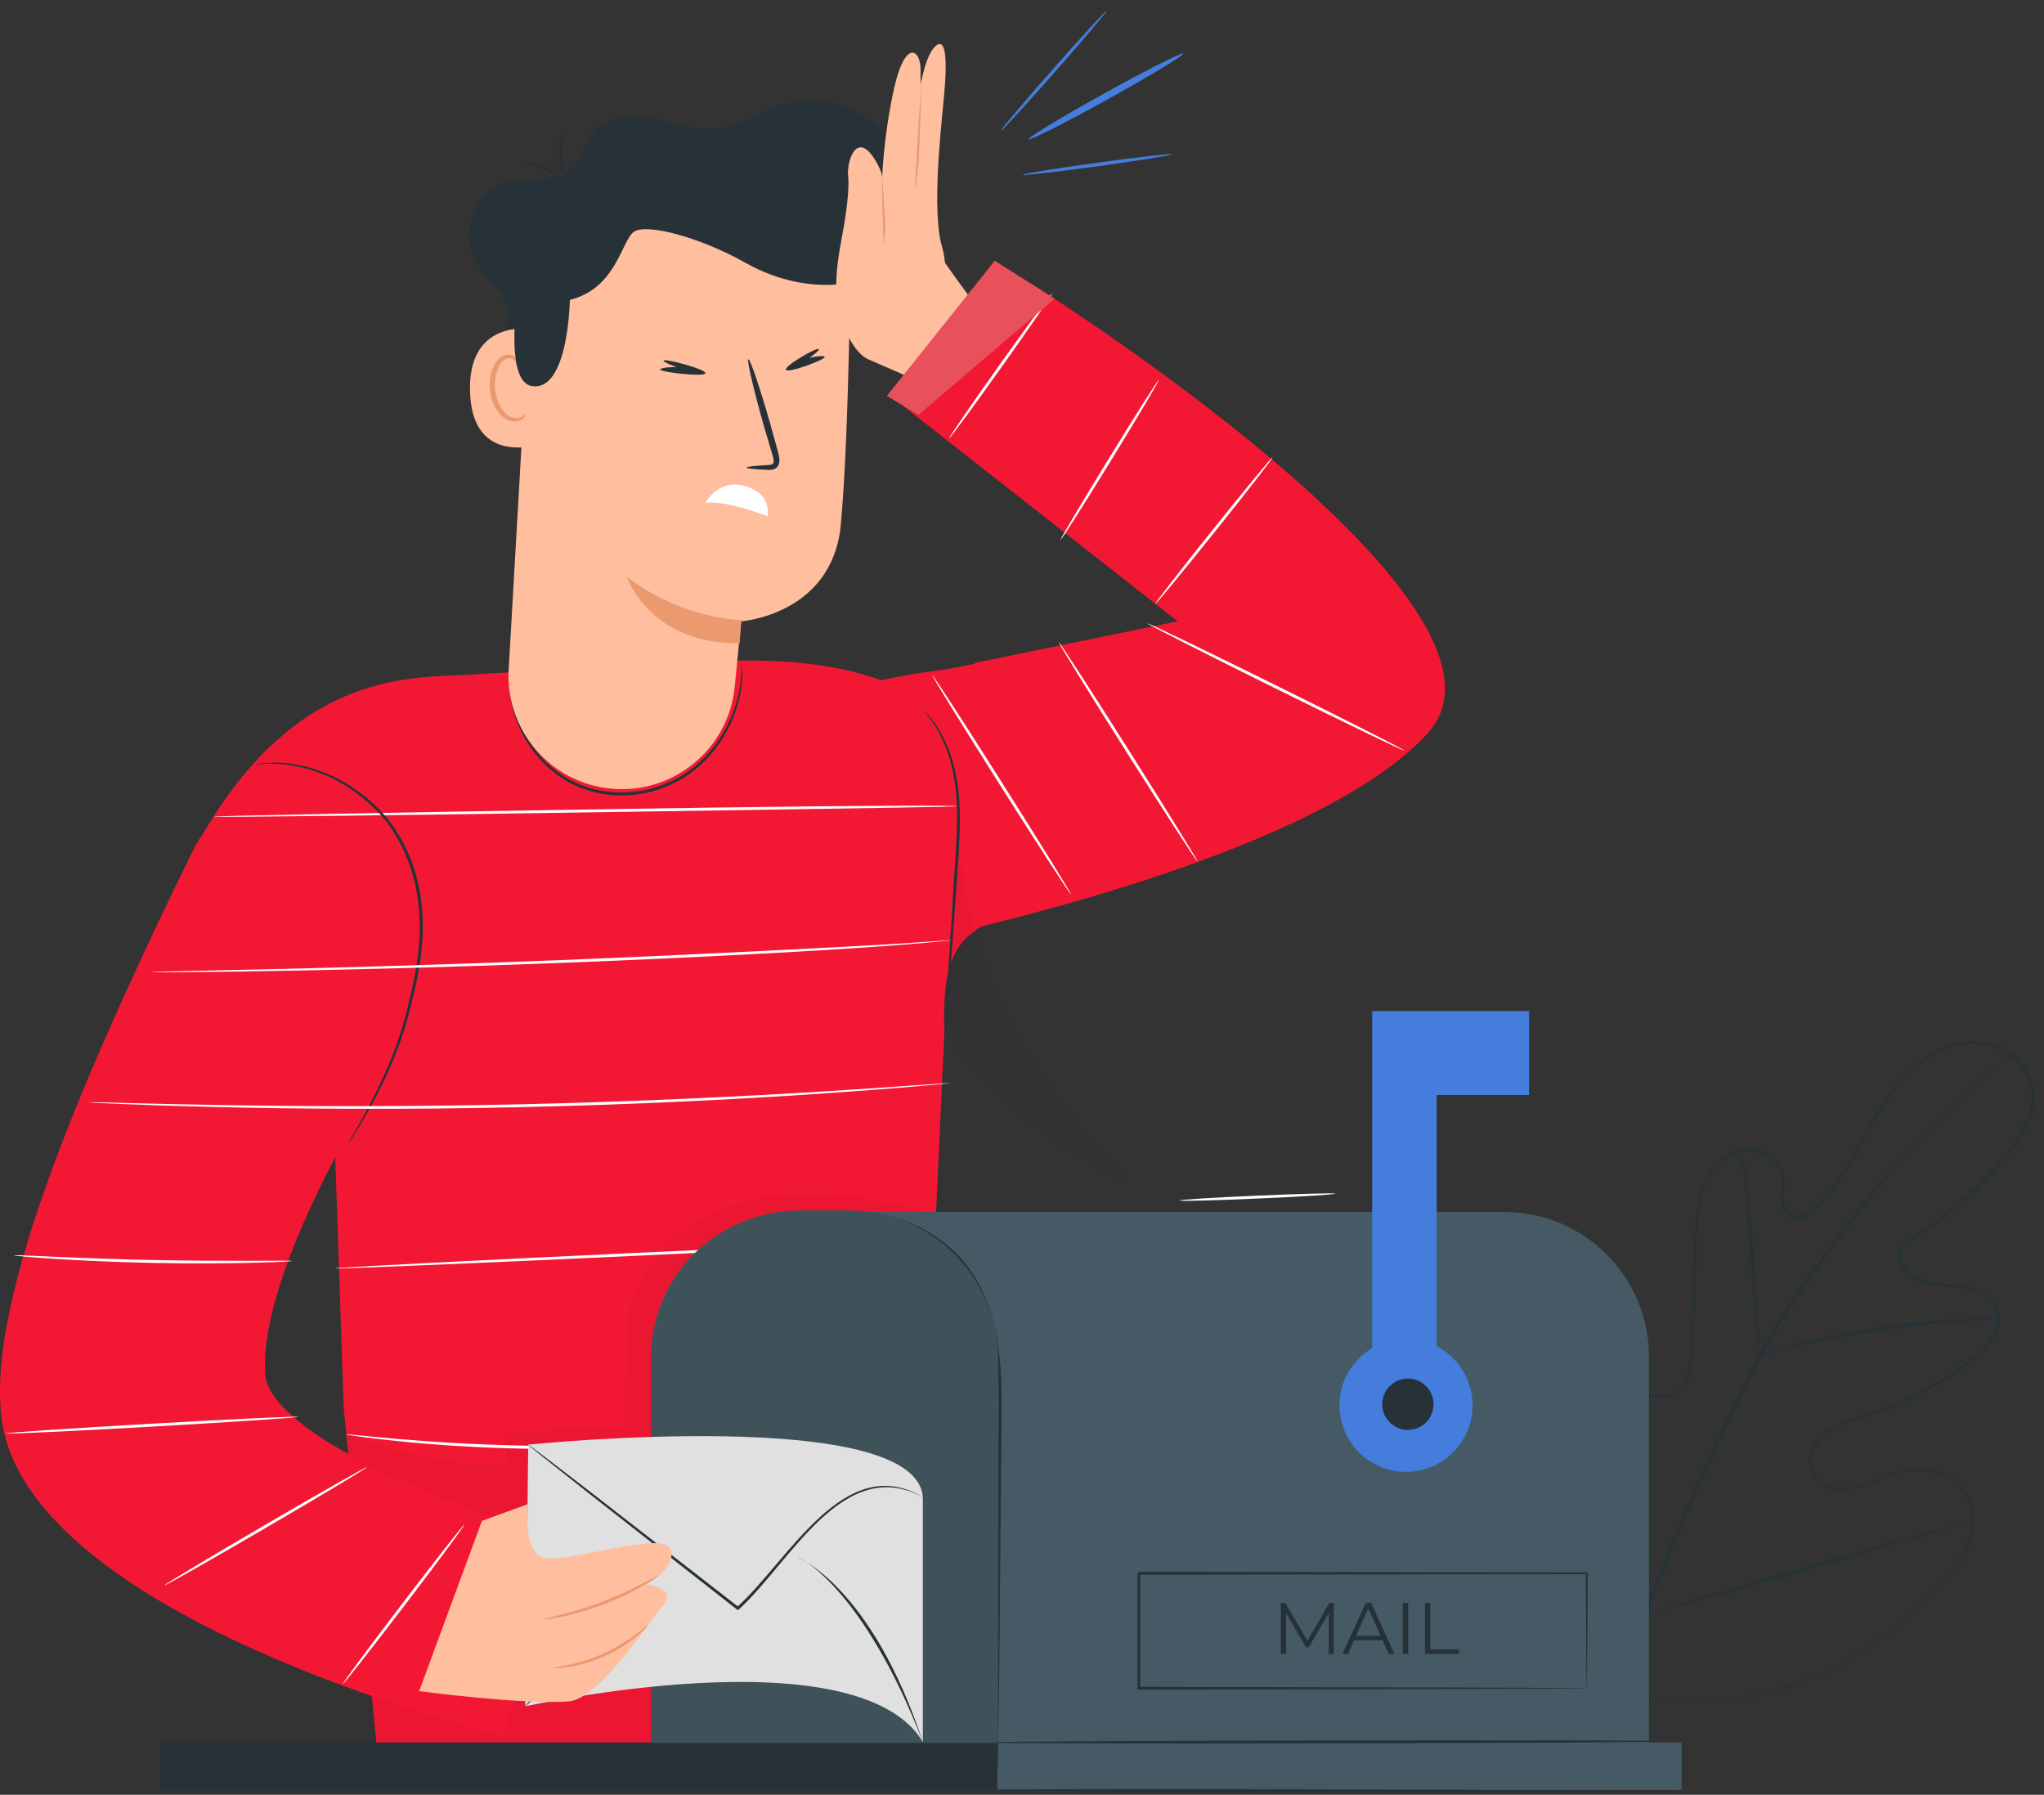 <svg width="172" height="151" viewBox="0 0 172 151" fill="none" xmlns="http://www.w3.org/2000/svg">
<rect x="0" y="0" width="172" height="151" fill="#333333" stroke="none"/>
<path d="M86.692 23.814L75.939 34.105L99.1 52.273L82.016 55.776L82.03 55.842C80.889 56.078 79.885 56.281 79.329 56.351C68.274 57.737 62.683 60.967 56.356 70.14C56.356 70.14 59.482 83.844 79.649 78.659C83.204 77.744 111.112 71.621 120.149 61.678C129.941 50.902 86.692 23.814 86.692 23.814Z" fill="#F21833"/>
<path d="M78.589 59.411C73.988 56.526 69.038 55.479 61.957 55.578L40.319 56.7C36.043 57.181 25.907 55.507 17.445 69.546L16.394 71.21L27.873 87.328L28.92 118.419L32.026 150.244L62.386 148.953L82.516 145.535L78.08 116.825L79.466 86.847C79.244 80.672 80.526 79.116 83.039 77.664C84.929 67.991 80.621 60.688 78.589 59.411Z" fill="#F21833"/>
<g opacity="0.3">
<g opacity="0.3">
<path opacity="0.3" d="M29.089 120.172C30.084 121.365 37.447 123.51 42.642 123.114C42.505 122.214 42.463 121.756 42.279 120.63C46.583 120.271 50.713 119.861 52.542 120.059C52.542 119.913 52.707 112.139 52.717 111.993C52.933 106.911 57.355 102.659 62.277 101.226C67.34 99.755 72.252 100.519 77.372 101.787L77.018 122.511L76.646 148.939L31.837 148.297L29.089 120.172Z" fill="black"/>
</g>
</g>
<path d="M32.097 90.591C32.097 90.591 21.74 106.723 22.315 115.595C22.635 120.554 37.81 126.918 47.673 129.577L42.256 146.002C42.256 146.002 5.443 137.12 0.563 121.342C-2.204 112.389 5.561 93.301 16.436 71.14L32.097 90.591Z" fill="#F21833"/>
<path d="M59.161 121.238C59.161 121.247 59.057 121.261 58.859 121.285C58.633 121.308 58.346 121.341 57.987 121.379C57.228 121.459 56.13 121.549 54.767 121.638C52.047 121.818 48.276 121.954 44.113 121.879C39.951 121.799 36.184 121.525 33.473 121.242C32.116 121.101 31.022 120.974 30.263 120.865C29.905 120.813 29.617 120.771 29.395 120.738C29.198 120.705 29.094 120.686 29.094 120.677C29.094 120.667 29.202 120.672 29.4 120.686C29.627 120.705 29.914 120.733 30.272 120.766C31.031 120.842 32.13 120.95 33.487 121.063C36.203 121.299 39.96 121.544 44.118 121.624C48.276 121.7 52.038 121.591 54.758 121.459C56.12 121.393 57.219 121.327 57.983 121.28C58.341 121.261 58.633 121.242 58.859 121.233C59.057 121.228 59.161 121.228 59.161 121.238Z" fill="white"/>
<path d="M80.526 67.826C80.526 67.892 72.757 67.991 53.268 68.288C33.77 68.59 17.968 68.773 17.968 68.707C17.968 68.641 33.766 68.34 53.264 68.043C72.752 67.741 80.521 67.755 80.526 67.826Z" fill="white"/>
<path d="M29.306 96.186C29.301 96.186 29.32 96.149 29.353 96.087C29.395 96.012 29.447 95.922 29.509 95.809C29.66 95.55 29.862 95.192 30.122 94.744C30.649 93.82 31.394 92.467 32.196 90.741C32.983 89.011 33.822 86.895 34.374 84.443C34.935 82.001 36.919 75.18 32.611 69.24C31.055 67.274 29.131 65.968 27.401 65.223C25.652 64.483 24.106 64.266 23.046 64.252C22.782 64.252 22.546 64.257 22.338 64.257C22.136 64.262 21.961 64.285 21.825 64.295C21.697 64.304 21.593 64.314 21.504 64.318C21.433 64.323 21.395 64.323 21.395 64.318C21.395 64.314 21.428 64.304 21.504 64.295C21.589 64.281 21.692 64.266 21.82 64.248C21.961 64.229 22.131 64.2 22.338 64.186C22.546 64.177 22.786 64.167 23.05 64.158C24.116 64.144 25.69 64.337 27.472 65.068C29.235 65.808 31.196 67.114 32.794 69.103C37.226 75.076 35.18 82.039 34.6 84.5C34.03 86.97 33.172 89.091 32.361 90.822C31.536 92.547 30.767 93.886 30.211 94.8C29.933 95.258 29.716 95.606 29.561 95.842C29.49 95.951 29.433 96.035 29.381 96.106C29.334 96.163 29.311 96.191 29.306 96.186Z" fill="#263238"/>
<path d="M77.707 59.769C77.711 59.765 77.787 59.831 77.923 59.967C78.06 60.104 78.253 60.316 78.48 60.608C78.932 61.188 79.498 62.112 79.946 63.357C80.394 64.601 80.691 66.162 80.752 67.906C80.827 69.65 80.691 71.559 80.554 73.554C80.276 77.532 80.021 81.134 79.833 83.779C79.729 85.061 79.649 86.112 79.588 86.876C79.555 87.22 79.531 87.498 79.507 87.715C79.489 87.908 79.47 88.007 79.465 88.007C79.456 88.007 79.456 87.904 79.46 87.71C79.47 87.494 79.479 87.211 79.493 86.867C79.536 86.103 79.592 85.052 79.663 83.765C79.833 81.12 80.059 77.518 80.309 73.535C80.441 71.536 80.587 69.636 80.526 67.911C80.474 66.185 80.2 64.644 79.781 63.409C79.366 62.173 78.829 61.249 78.404 60.66C77.98 60.076 77.692 59.783 77.707 59.769Z" fill="#263238"/>
<path d="M80.088 79.107C80.088 79.107 80.012 79.121 79.866 79.135C79.71 79.149 79.494 79.173 79.211 79.197C78.626 79.248 77.782 79.324 76.698 79.418C74.516 79.607 67.859 80.088 55.927 80.639C43.991 81.191 33.186 81.497 25.37 81.648C21.462 81.723 18.294 81.766 16.111 81.78C15.027 81.785 14.178 81.789 13.594 81.794C13.316 81.794 13.099 81.794 12.938 81.789C12.792 81.789 12.717 81.78 12.717 81.78C12.717 81.78 12.792 81.77 12.938 81.766C13.094 81.761 13.316 81.752 13.594 81.742C14.178 81.728 15.027 81.709 16.111 81.686C18.308 81.634 21.471 81.563 25.37 81.478C33.191 81.285 43.991 80.95 55.923 80.399C67.85 79.842 74.497 79.479 76.689 79.324C77.773 79.248 78.617 79.192 79.206 79.149C79.484 79.13 79.701 79.121 79.861 79.112C80.012 79.107 80.088 79.107 80.088 79.107Z" fill="white"/>
<path d="M79.97 91.119C79.97 91.123 79.908 91.133 79.781 91.147C79.644 91.161 79.465 91.18 79.23 91.204C78.734 91.246 78.023 91.312 77.118 91.392C75.284 91.557 72.625 91.76 69.339 91.991C62.772 92.448 53.693 92.929 43.67 93.15C33.643 93.372 24.578 93.292 18.02 93.132C14.744 93.052 12.09 92.962 10.261 92.882C9.355 92.839 8.648 92.806 8.153 92.787C7.922 92.773 7.738 92.764 7.606 92.754C7.484 92.745 7.418 92.74 7.423 92.736C7.423 92.731 7.489 92.731 7.611 92.731C7.748 92.731 7.927 92.736 8.163 92.736C8.658 92.75 9.365 92.764 10.275 92.787C12.108 92.839 14.758 92.901 18.039 92.962C24.596 93.08 33.662 93.132 43.684 92.91C53.702 92.684 62.777 92.231 69.349 91.821C72.634 91.618 75.288 91.434 77.127 91.302C78.037 91.241 78.744 91.189 79.244 91.156C79.475 91.142 79.659 91.133 79.795 91.123C79.904 91.119 79.97 91.119 79.97 91.119Z" fill="white"/>
<path d="M118.179 63.149C118.155 63.215 113.295 60.872 107.326 57.916C101.354 54.961 96.536 52.509 96.559 52.448C96.583 52.382 101.443 54.725 107.411 57.681C113.379 60.632 118.202 63.083 118.179 63.149Z" fill="white"/>
<path d="M100.755 72.46C100.698 72.498 98.044 68.406 94.824 63.319C91.604 58.228 89.044 54.074 89.101 54.037C89.158 53.999 91.812 58.091 95.031 63.182C98.247 68.264 100.811 72.422 100.755 72.46Z" fill="white"/>
<path d="M90.114 75.241C90.058 75.279 87.404 71.187 84.184 66.1C80.964 61.009 78.404 56.856 78.461 56.818C78.517 56.78 81.172 60.872 84.391 65.963C87.611 71.045 90.171 75.203 90.114 75.241Z" fill="white"/>
<path d="M97.502 31.979C97.559 32.017 95.758 35.053 93.481 38.758C91.204 42.463 89.318 45.433 89.262 45.395C89.205 45.358 91.006 42.322 93.283 38.617C95.555 34.911 97.445 31.941 97.502 31.979Z" fill="white"/>
<path d="M107.081 38.484C107.133 38.532 104.969 41.318 102.249 44.712C99.529 48.106 97.29 50.822 97.238 50.775C97.191 50.727 99.35 47.941 102.07 44.547C104.79 41.153 107.029 38.437 107.081 38.484Z" fill="white"/>
<path d="M88.54 24.681C88.592 24.724 86.701 27.481 84.311 30.838C81.926 34.199 79.946 36.886 79.894 36.844C79.842 36.801 81.733 34.044 84.123 30.682C86.508 27.331 88.483 24.639 88.54 24.681Z" fill="white"/>
<path d="M78.589 104.361C78.593 104.427 67.312 105.007 53.396 105.657C39.475 106.303 28.189 106.775 28.189 106.709C28.184 106.643 39.465 106.063 53.386 105.412C67.298 104.766 78.584 104.295 78.589 104.361Z" fill="white"/>
<path d="M24.587 106.091C24.587 106.101 24.507 106.11 24.352 106.119C24.168 106.129 23.942 106.143 23.668 106.157C23.074 106.185 22.216 106.218 21.16 106.242C19.039 106.294 16.111 106.317 12.873 106.251C9.634 106.185 6.706 106.044 4.59 105.907C3.534 105.837 2.676 105.775 2.086 105.719C1.813 105.69 1.591 105.672 1.408 105.653C1.252 105.634 1.172 105.62 1.172 105.61C1.172 105.601 1.257 105.601 1.412 105.601C1.596 105.606 1.822 105.615 2.096 105.624C2.728 105.653 3.571 105.69 4.604 105.733C6.721 105.827 9.648 105.94 12.882 106.006C16.116 106.072 19.044 106.077 21.16 106.072C22.193 106.068 23.041 106.068 23.668 106.063C23.942 106.068 24.168 106.068 24.352 106.068C24.503 106.077 24.587 106.082 24.587 106.091Z" fill="white"/>
<path d="M25.078 119.201C25.082 119.267 19.585 119.635 12.802 120.022C6.018 120.408 0.516 120.663 0.512 120.597C0.507 120.531 6.004 120.163 12.787 119.776C19.571 119.39 25.073 119.135 25.078 119.201Z" fill="white"/>
<path d="M30.88 123.43C30.913 123.486 27.128 125.763 22.418 128.512C17.709 131.26 13.867 133.438 13.834 133.381C13.801 133.325 17.586 131.048 22.296 128.3C27.005 125.551 30.847 123.373 30.88 123.43Z" fill="white"/>
<path d="M39.06 128.29C39.112 128.333 36.873 131.364 34.049 135.06C31.225 138.761 28.896 141.721 28.844 141.683C28.792 141.641 31.032 138.61 33.855 134.914C36.675 131.213 39.008 128.248 39.06 128.29Z" fill="white"/>
<path d="M112.371 100.425C112.375 100.491 109.443 100.679 105.832 100.835C102.216 100.995 99.284 101.07 99.279 101C99.275 100.929 102.202 100.745 105.818 100.59C109.434 100.434 112.371 100.359 112.371 100.425Z" fill="white"/>
<g opacity="0.3">
<g opacity="0.3">
<path opacity="0.3" d="M80.653 68.792C80.969 81.417 86.273 90.228 94.904 99.449C94.904 99.449 86.075 95.734 79.687 87.14" fill="black"/>
</g>
</g>
<path d="M62.442 55.951C62.452 55.951 62.456 56.059 62.466 56.267C62.48 56.474 62.475 56.78 62.452 57.172C62.4 57.954 62.216 59.095 61.688 60.406C61.155 61.707 60.269 63.187 58.864 64.436C57.474 65.686 55.536 66.633 53.377 66.859C51.227 67.1 49.111 66.605 47.517 65.61C45.91 64.63 44.816 63.277 44.123 62.056C43.439 60.816 43.128 59.703 42.991 58.93C42.925 58.544 42.888 58.237 42.883 58.034C42.869 57.827 42.864 57.718 42.874 57.718C42.902 57.714 42.921 58.152 43.086 58.911C43.246 59.67 43.581 60.764 44.274 61.971C44.976 63.159 46.065 64.469 47.635 65.417C49.191 66.374 51.251 66.85 53.349 66.614C55.456 66.393 57.346 65.478 58.713 64.267C60.095 63.055 60.981 61.612 61.528 60.34C62.07 59.057 62.277 57.935 62.357 57.162C62.442 56.389 62.414 55.951 62.442 55.951Z" fill="#263238"/>
<path d="M135.659 141.829C135.659 141.829 135.838 141.891 136.182 142.018C136.521 142.15 137.04 142.324 137.728 142.518C139.1 142.895 141.198 143.329 143.908 143.145C145.261 143.055 146.756 142.829 148.354 142.423C149.952 142.018 151.668 141.476 153.412 140.66C156.906 139.053 160.55 136.446 163.727 132.778C164.505 131.859 165.226 130.826 165.613 129.629C165.995 128.45 166.028 127.069 165.434 125.91C165.141 125.334 164.675 124.844 164.118 124.495C163.562 124.137 162.907 123.939 162.237 123.84C160.884 123.642 159.489 123.934 158.188 124.5C157.528 124.769 156.858 125.056 156.137 125.226C155.421 125.4 154.638 125.419 153.912 125.169C153.196 124.943 152.517 124.387 152.309 123.609C152.088 122.841 152.323 122.016 152.752 121.365C153.177 120.696 153.846 120.219 154.548 119.889C155.256 119.55 156.01 119.333 156.755 119.093C158.24 118.617 159.706 118.013 161.13 117.287C162.553 116.561 163.939 115.713 165.259 114.742C165.924 114.261 166.56 113.742 167.084 113.11C167.597 112.488 168.022 111.734 168.012 110.928C168.003 110.532 167.89 110.131 167.668 109.796C167.451 109.457 167.135 109.188 166.787 108.971C166.075 108.547 165.24 108.373 164.392 108.302C163.543 108.222 162.666 108.198 161.813 107.953C160.96 107.722 160.14 107.138 159.814 106.256C159.659 105.813 159.715 105.285 159.984 104.894C160.248 104.498 160.635 104.234 160.998 103.993C161.733 103.512 162.459 103.008 163.161 102.47C164.571 101.396 165.905 100.203 167.15 98.906C168.375 97.601 169.62 96.243 170.388 94.602C170.761 93.787 171.006 92.891 170.94 91.995C170.897 91.095 170.516 90.237 169.917 89.563C168.705 88.215 166.768 87.588 165.009 87.951C163.232 88.271 161.662 89.318 160.432 90.6C157.943 93.216 156.722 96.667 154.685 99.529C154.176 100.245 153.62 100.929 152.993 101.542C152.677 101.843 152.356 102.155 151.956 102.367C151.569 102.584 151.032 102.678 150.607 102.414C150.193 102.159 149.985 101.702 149.9 101.273C149.811 100.83 149.863 100.387 149.891 99.967C149.924 99.548 149.952 99.128 149.844 98.742C149.745 98.355 149.537 97.997 149.25 97.714C148.679 97.143 147.864 96.837 147.062 96.851C146.261 96.87 145.497 97.252 144.903 97.78C144.304 98.312 143.847 98.996 143.536 99.727C143.225 100.462 143.055 101.249 142.956 102.041C142.857 102.833 142.824 103.625 142.801 104.417C142.772 105.209 142.749 105.997 142.721 106.779C142.669 108.344 142.617 109.886 142.57 111.409C142.541 112.172 142.527 112.922 142.49 113.676C142.442 114.426 142.343 115.185 142.065 115.892C141.801 116.594 141.259 117.24 140.524 117.48C139.793 117.735 139.015 117.594 138.341 117.339C136.993 116.788 135.861 115.864 134.975 114.793C134.532 114.256 134.159 113.671 133.853 113.059C133.547 112.45 133.283 111.838 132.924 111.291C132.571 110.749 132.095 110.282 131.496 110.089C130.902 109.881 130.247 109.98 129.681 110.216C129.115 110.466 128.611 110.852 128.248 111.333C127.871 111.809 127.649 112.384 127.512 112.964C127.253 114.138 127.3 115.336 127.201 116.486C127.121 117.636 127.083 118.758 127.069 119.852C127.046 122.034 127.187 124.099 127.442 126.004C127.701 127.913 128.073 129.671 128.583 131.241C128.799 132.038 129.125 132.759 129.379 133.466C129.525 133.811 129.69 134.141 129.837 134.466C129.992 134.786 130.124 135.112 130.299 135.399C131.59 137.785 132.986 139.397 134.023 140.377C134.263 140.641 134.513 140.835 134.72 141.014C134.928 141.188 135.098 141.334 135.239 141.457C135.522 141.702 135.659 141.829 135.659 141.829C135.659 141.829 135.508 141.716 135.225 141.485C135.083 141.367 134.904 141.221 134.697 141.052C134.489 140.877 134.235 140.689 133.99 140.425C132.943 139.453 131.524 137.846 130.218 135.456C130.039 135.164 129.903 134.843 129.747 134.518C129.596 134.192 129.431 133.862 129.28 133.514C129.021 132.806 128.691 132.08 128.469 131.279C127.951 129.704 127.569 127.941 127.305 126.027C127.041 124.113 126.895 122.044 126.914 119.856C126.928 118.763 126.961 117.636 127.036 116.481C127.131 115.336 127.074 114.138 127.343 112.931C127.484 112.333 127.715 111.734 128.106 111.229C128.493 110.72 129.016 110.315 129.61 110.051C130.204 109.801 130.907 109.693 131.557 109.914C132.208 110.122 132.722 110.626 133.089 111.187C133.462 111.753 133.726 112.37 134.032 112.974C134.334 113.572 134.697 114.143 135.135 114.671C135.998 115.717 137.12 116.623 138.421 117.151C139.067 117.396 139.802 117.518 140.462 117.287C141.127 117.066 141.622 116.486 141.877 115.816C142.395 114.459 142.282 112.917 142.362 111.404C142.409 109.881 142.461 108.34 142.508 106.775C142.532 105.992 142.56 105.205 142.584 104.413C142.612 103.621 142.64 102.819 142.739 102.013C142.838 101.212 143.013 100.406 143.333 99.637C143.654 98.878 144.13 98.166 144.762 97.605C145.389 97.049 146.195 96.639 147.072 96.615C147.934 96.601 148.807 96.927 149.429 97.544C149.74 97.85 149.976 98.246 150.084 98.68C150.202 99.114 150.169 99.557 150.141 99.981C150.112 100.406 150.065 100.825 150.145 101.221C150.221 101.617 150.414 102.008 150.739 102.206C151.069 102.414 151.498 102.348 151.852 102.15C152.215 101.961 152.526 101.664 152.837 101.367C153.45 100.764 153.997 100.099 154.497 99.387C155.501 97.968 156.316 96.403 157.188 94.852C158.061 93.306 159.003 91.75 160.267 90.426C161.521 89.12 163.128 88.04 164.976 87.706C166.81 87.333 168.837 87.979 170.115 89.398C170.747 90.105 171.157 91.029 171.199 91.977C171.265 92.924 171.011 93.862 170.624 94.701C169.832 96.394 168.569 97.756 167.338 99.072C166.084 100.377 164.741 101.579 163.322 102.659C162.615 103.201 161.884 103.71 161.144 104.191C160.781 104.432 160.422 104.681 160.196 105.026C159.965 105.365 159.923 105.794 160.055 106.176C160.342 106.949 161.092 107.51 161.893 107.722C162.709 107.958 163.571 107.981 164.429 108.066C165.283 108.137 166.169 108.321 166.923 108.773C167.296 109 167.64 109.297 167.88 109.674C168.125 110.046 168.248 110.489 168.257 110.928C168.267 111.823 167.805 112.62 167.272 113.266C166.735 113.921 166.07 114.449 165.41 114.935C164.081 115.915 162.685 116.769 161.247 117.499C159.81 118.23 158.334 118.833 156.835 119.31C156.09 119.55 155.345 119.762 154.657 120.092C153.973 120.417 153.346 120.865 152.946 121.492C152.54 122.1 152.328 122.869 152.526 123.557C152.71 124.255 153.318 124.764 153.992 124.976C154.671 125.207 155.411 125.198 156.099 125.028C156.797 124.863 157.457 124.58 158.117 124.316C159.428 123.746 160.88 123.439 162.27 123.651C162.959 123.755 163.642 123.958 164.227 124.335C164.811 124.703 165.302 125.221 165.608 125.829C166.23 127.055 166.183 128.479 165.792 129.695C165.386 130.925 164.651 131.972 163.864 132.901C160.663 136.583 156.995 139.189 153.478 140.797C151.72 141.613 149.995 142.15 148.392 142.551C146.784 142.947 145.28 143.173 143.923 143.253C141.198 143.423 139.091 142.97 137.723 142.574C137.035 142.372 136.521 142.188 136.182 142.051C135.833 141.905 135.659 141.829 135.659 141.829Z" fill="#263238"/>
<path d="M138.294 136.073C139.85 131.42 141.976 126.461 144.38 121.346C144.983 120.069 145.582 118.81 146.171 117.57C146.761 116.33 147.35 115.104 147.996 113.935C149.283 111.597 150.697 109.447 152.102 107.449C153.507 105.45 154.916 103.602 156.246 101.886C157.58 100.17 158.853 98.595 160.074 97.209C162.506 94.428 164.731 92.42 166.315 91.104C167.107 90.444 167.734 89.949 168.168 89.624C168.375 89.469 168.54 89.346 168.663 89.256C168.776 89.176 168.833 89.134 168.837 89.138C168.842 89.143 168.785 89.19 168.682 89.28C168.564 89.379 168.404 89.506 168.206 89.671C167.786 90.015 167.169 90.52 166.391 91.194C164.83 92.533 162.638 94.56 160.229 97.351C159.022 98.741 157.759 100.321 156.439 102.037C155.119 103.757 153.724 105.61 152.323 107.609C150.928 109.608 149.523 111.753 148.246 114.077C147.605 115.236 147.025 116.457 146.431 117.697C145.841 118.937 145.243 120.201 144.639 121.473C142.24 126.579 140.109 131.524 138.544 136.163" fill="#263238"/>
<path d="M148.081 113.93C148.062 113.93 148.02 113.695 147.954 113.266C147.888 112.837 147.817 112.21 147.737 111.432C147.576 109.881 147.43 107.731 147.279 105.365C147.129 102.993 146.95 100.853 146.766 99.312C146.676 98.538 146.601 97.916 146.539 97.483C146.483 97.049 146.459 96.808 146.478 96.808C146.497 96.804 146.558 97.039 146.648 97.464C146.742 97.888 146.85 98.51 146.964 99.283C147.199 100.825 147.407 102.97 147.562 105.346C147.708 107.684 147.84 109.801 147.939 111.418C147.991 112.148 148.034 112.761 148.067 113.256C148.095 113.685 148.1 113.93 148.081 113.93Z" fill="#263238"/>
<path d="M168.135 110.979C168.135 110.998 167.853 111.022 167.339 111.045C166.825 111.069 166.085 111.102 165.17 111.173C163.341 111.3 160.814 111.564 158.042 111.974C155.586 112.342 153.196 112.78 150.985 113.275C150.085 113.469 149.363 113.648 148.864 113.766C148.364 113.888 148.086 113.945 148.081 113.926C148.076 113.907 148.345 113.813 148.835 113.657C149.326 113.506 150.042 113.299 150.938 113.077C152.725 112.625 155.218 112.106 158 111.687C160.781 111.272 163.317 111.041 165.156 110.97C166.075 110.928 166.82 110.923 167.334 110.932C167.853 110.946 168.135 110.961 168.135 110.979Z" fill="#263238"/>
<path d="M138.554 135.72C138.544 135.724 138.502 135.639 138.426 135.47C138.341 135.272 138.238 135.031 138.115 134.734C137.846 134.098 137.483 133.165 137.045 132.005C136.173 129.685 135.07 126.447 133.901 122.855C132.732 119.262 131.657 116.014 130.836 113.685C130.431 112.549 130.101 111.621 129.856 110.923C129.752 110.621 129.663 110.376 129.592 110.169C129.535 109.994 129.507 109.905 129.516 109.9C129.526 109.895 129.568 109.98 129.644 110.15C129.729 110.348 129.832 110.588 129.955 110.88C130.224 111.517 130.587 112.45 131.025 113.61C131.897 115.929 133 119.168 134.169 122.76C135.338 126.352 136.88 130.119 137.705 132.453C138.11 133.584 137.974 133.999 138.219 134.692C138.323 134.994 138.412 135.243 138.483 135.446C138.535 135.621 138.563 135.715 138.554 135.72Z" fill="#263238"/>
<path d="M165.34 128.215C165.34 128.224 165.25 128.257 165.071 128.314C164.864 128.375 164.604 128.45 164.293 128.54C163.577 128.743 162.606 129.016 161.427 129.346C159.004 130.03 155.671 131.01 151.989 132.099C148.543 133.122 145.337 134.046 142.523 134.777C141.307 135.093 140.317 135.343 139.629 135.498C139.313 135.569 139.049 135.626 138.837 135.673C138.653 135.71 138.558 135.725 138.554 135.715C138.554 135.706 138.643 135.673 138.822 135.616C139.03 135.555 139.289 135.479 139.6 135.39C140.317 135.187 141.288 134.914 142.467 134.584C144.89 133.9 148.223 132.92 151.909 131.826C155.591 130.737 158.938 129.785 161.375 129.148C162.591 128.832 163.581 128.582 164.27 128.427C164.586 128.356 164.85 128.3 165.062 128.253C165.241 128.22 165.335 128.205 165.34 128.215Z" fill="#263238"/>
<path d="M54.781 150.009H138.756V114.133C138.756 107.411 133.306 101.966 126.588 101.966H66.953C60.231 101.966 54.786 107.416 54.786 114.133V150.009H54.781Z" fill="#455A64"/>
<path d="M83.939 146.595H13.485V150.593H83.939V146.595Z" fill="#263238"/>
<path d="M141.5 146.595H83.939V150.593H141.5V146.595Z" fill="#455A64"/>
<path d="M83.939 148.594C83.934 148.594 83.93 148.547 83.93 148.453C83.925 148.345 83.925 148.208 83.92 148.033C83.915 147.647 83.915 147.105 83.911 146.416C83.911 144.993 83.911 142.966 83.915 140.467C83.944 135.432 83.977 128.502 84.019 120.846C84.038 118.933 84.08 117.061 83.967 115.265C83.849 113.473 83.59 111.743 83.062 110.178C82.553 108.608 81.766 107.227 80.813 106.119C79.847 105.021 78.744 104.186 77.655 103.578C75.463 102.367 73.388 102.074 72.002 102.065C71.654 102.051 71.343 102.07 71.074 102.093C70.805 102.103 70.579 102.126 70.395 102.159C70.225 102.183 70.084 102.202 69.98 102.216C69.886 102.225 69.839 102.23 69.834 102.225C69.834 102.221 69.881 102.211 69.975 102.192C70.084 102.173 70.221 102.145 70.39 102.112C70.574 102.074 70.8 102.041 71.069 102.023C71.338 101.994 71.649 101.966 72.002 101.975C73.398 101.957 75.501 102.225 77.735 103.432C78.843 104.036 79.969 104.875 80.964 105.987C81.94 107.109 82.751 108.519 83.274 110.108C83.816 111.691 84.08 113.44 84.203 115.246C84.321 117.056 84.283 118.933 84.264 120.846C84.194 128.498 84.132 135.428 84.09 140.462C84.057 142.961 84.028 144.988 84.01 146.407C83.996 147.095 83.981 147.637 83.977 148.024C83.972 148.198 83.967 148.335 83.963 148.444C83.944 148.543 83.944 148.594 83.939 148.594Z" fill="#263238"/>
<path d="M141.104 146.497C141.104 146.563 127.993 146.643 111.819 146.671C95.64 146.699 82.534 146.666 82.534 146.596C82.534 146.53 95.644 146.45 111.819 146.426C127.989 146.393 141.104 146.426 141.104 146.497Z" fill="#263238"/>
<path d="M141.104 150.749C141.104 150.815 128.088 150.838 112.031 150.791C95.97 150.749 82.959 150.659 82.959 150.588C82.959 150.522 95.974 150.499 112.031 150.546C128.083 150.593 141.104 150.683 141.104 150.749Z" fill="#263238"/>
<path d="M133.523 142.032C133.518 142.028 133.518 141.971 133.514 141.863C133.514 141.74 133.509 141.58 133.504 141.372C133.499 140.929 133.495 140.297 133.485 139.472C133.476 137.813 133.462 135.404 133.443 132.363L133.518 132.439C124.99 132.448 111.277 132.467 95.833 132.486C95.885 132.429 95.71 132.608 95.955 132.363V132.368V132.373V132.382V132.401V132.439V132.514V132.67V132.981V133.598C95.955 134.009 95.955 134.423 95.955 134.829C95.955 135.649 95.955 136.46 95.955 137.266C95.955 138.878 95.955 140.472 95.955 142.032L95.838 141.914C106.577 141.938 115.981 141.957 122.709 141.971C126.075 141.985 128.766 141.999 130.633 142.004C131.557 142.009 132.274 142.018 132.773 142.018C133.009 142.023 133.198 142.023 133.33 142.028C133.457 142.028 133.523 142.032 133.523 142.032C133.528 142.037 133.466 142.037 133.344 142.042C133.212 142.042 133.033 142.046 132.802 142.051C132.311 142.056 131.6 142.061 130.69 142.065C128.832 142.075 126.145 142.084 122.793 142.098C116.043 142.112 106.61 142.131 95.838 142.155H95.72V142.032C95.72 140.472 95.72 138.883 95.72 137.266C95.72 136.46 95.72 135.644 95.72 134.829C95.72 134.419 95.72 134.009 95.72 133.598V132.981V132.67V132.514V132.439V132.401V132.382V132.373V132.368V132.363C95.965 132.118 95.79 132.297 95.847 132.241C111.291 132.26 125.004 132.279 133.532 132.288H133.608V132.363C133.589 135.428 133.575 137.851 133.565 139.52C133.556 140.335 133.551 140.967 133.547 141.401C133.542 141.603 133.542 141.764 133.537 141.881C133.528 141.98 133.528 142.032 133.523 142.032Z" fill="#263238"/>
<path d="M112.243 134.848V139.147H111.809V135.706L110.121 138.6H109.904L108.217 135.724V139.147H107.778V134.848H108.151L110.018 138.034L111.866 134.848H112.243V134.848Z" fill="#263238"/>
<path d="M116.34 138.002H113.945L113.431 139.152H112.959L114.925 134.853H115.373L117.339 139.152H116.858L116.34 138.002ZM116.175 137.629L115.142 135.319L114.11 137.629H116.175Z" fill="#263238"/>
<path d="M118.046 134.848H118.498V139.147H118.046V134.848Z" fill="#263238"/>
<path d="M119.904 134.848H120.356V138.756H122.765V139.147H119.904V134.848V134.848Z" fill="#263238"/>
<path d="M128.672 92.123V85.061H115.467V113.417C113.822 114.393 112.714 116.179 112.714 118.23C112.714 121.323 115.222 123.831 118.315 123.831C121.407 123.831 123.915 121.323 123.915 118.23C123.915 116.066 122.69 114.195 120.894 113.261V92.123H128.672Z" fill="#447DDC"/>
<path d="M118.471 120.3C119.663 120.3 120.63 119.333 120.63 118.141C120.63 116.948 119.663 115.981 118.471 115.981C117.278 115.981 116.312 116.948 116.312 118.141C116.312 119.333 117.278 120.3 118.471 120.3Z" fill="#263238"/>
<path d="M83.996 146.628H54.782V114.393C54.782 107.458 60.406 101.834 67.34 101.834H71.437C78.372 101.834 83.996 107.458 83.996 114.393V146.628V146.628Z" fill="#405259"/>
<path d="M45.532 30.744C45.678 31.385 45.41 32.106 44.877 32.493C44.344 32.879 43.576 32.917 43.01 32.578C41.935 31.936 41.898 30.385 42.204 29.169C42.511 27.953 43.02 26.666 42.581 25.492C42.247 24.592 41.431 23.983 40.809 23.248C39.729 21.971 39.23 20.189 39.63 18.562C40.031 16.936 41.36 15.55 43.001 15.21C44.67 14.866 46.654 15.512 47.96 14.409C48.903 13.612 49.059 12.207 49.813 11.227C50.987 9.709 53.25 9.61 55.13 10.001C57.011 10.392 58.897 11.137 60.788 10.803C62.367 10.524 63.715 9.53 65.219 8.964C68.472 7.743 72.446 8.804 74.657 11.486C76.868 14.168 77.151 18.275 75.331 21.235C74.676 22.301 73.737 23.239 72.55 23.625" fill="#263238"/>
<path d="M51.421 66.35C56.654 66.85 61.306 63.017 61.825 57.789C62.122 54.796 62.367 52.273 62.367 52.273C62.367 52.273 70.028 51.727 70.749 44.17C71.47 36.618 71.593 20.137 71.593 20.137L71.602 19.142C63.159 14.654 52.887 15.913 44.854 21.094L44.736 22.654L42.789 56.596C42.657 61.612 46.428 65.874 51.421 66.35Z" fill="#FFBE9D"/>
<path d="M55.876 30.314C56.154 30.211 59.435 31.069 59.355 31.404C59.27 31.738 55.498 31.3 55.56 31.088C55.621 30.875 56.936 30.88 56.936 30.88C56.936 30.88 55.597 30.418 55.876 30.314Z" fill="#263238"/>
<path d="M62.829 39.338C62.829 39.262 63.484 39.187 64.545 39.13C64.819 39.126 65.045 39.083 65.082 38.928C65.148 38.758 65.064 38.456 64.955 38.121C64.748 37.414 64.531 36.693 64.309 35.939C63.423 32.827 62.824 30.272 62.975 30.23C63.126 30.187 63.965 32.672 64.852 35.783C65.059 36.542 65.262 37.268 65.455 37.98C65.53 38.305 65.686 38.687 65.511 39.116C65.417 39.333 65.196 39.474 65.016 39.507C64.833 39.545 64.682 39.536 64.55 39.531C63.489 39.484 62.834 39.418 62.829 39.338Z" fill="#263238"/>
<path d="M64.592 43.378C65.728 43.939 61.476 42.029 59.364 42.303C59.364 42.303 60.425 40.262 62.668 40.884C64.997 41.53 64.592 43.378 64.592 43.378Z" fill="white"/>
<path d="M62.386 52.165C62.386 52.165 57.572 52.156 52.759 48.545C52.759 48.545 54.636 54.183 62.24 54.126L62.386 52.165Z" fill="#EB996E"/>
<path d="M68.854 29.353C68.571 29.311 65.954 30.81 66.143 31.116C66.332 31.422 69.528 30.22 69.396 30.027C69.264 29.834 68.104 30.112 68.104 30.112C68.104 30.112 69.136 29.395 68.854 29.353Z" fill="#263238"/>
<path d="M44.788 27.708C44.623 27.642 39.188 26.817 39.565 33.266C39.942 39.715 46.334 37.202 46.334 37.014C46.334 36.834 44.788 27.708 44.788 27.708Z" fill="#FFBE9D"/>
<path d="M44.222 34.869C44.194 34.85 44.114 34.953 43.93 35.052C43.751 35.147 43.435 35.227 43.091 35.118C42.393 34.906 41.757 33.86 41.658 32.7C41.606 32.115 41.696 31.545 41.879 31.074C42.049 30.588 42.337 30.244 42.676 30.164C43.011 30.065 43.27 30.258 43.36 30.433C43.459 30.607 43.426 30.739 43.459 30.748C43.477 30.762 43.591 30.631 43.525 30.366C43.492 30.239 43.407 30.093 43.246 29.975C43.086 29.857 42.85 29.805 42.615 29.848C42.12 29.909 41.7 30.395 41.498 30.918C41.271 31.441 41.158 32.082 41.215 32.738C41.333 34.034 42.068 35.213 43.015 35.429C43.477 35.519 43.845 35.364 44.034 35.199C44.222 35.029 44.246 34.878 44.222 34.869Z" fill="#EB996E"/>
<path d="M73.167 23.371C73.167 23.371 68.486 25.355 62.687 22.088C58.883 19.943 54.381 18.765 53.339 19.5C52.297 20.236 51.882 24.247 47.955 25.228C47.955 25.228 47.837 32.917 44.792 32.488C41.747 32.059 44.255 20.269 44.255 20.269L51.51 15.573L59.755 14.442L68.717 15.894L73.686 19.255L73.167 23.371Z" fill="#263238"/>
<path d="M44.024 13.815C44.024 13.89 44.83 13.829 45.697 14.235C46.57 14.621 47.055 15.267 47.112 15.22C47.173 15.201 46.744 14.432 45.801 14.013C44.858 13.579 44 13.758 44.024 13.815Z" fill="#263238"/>
<path d="M47.328 10.958C47.295 10.953 47.215 11.213 47.135 11.642C47.06 12.071 46.989 12.679 47.041 13.353C47.088 14.027 47.276 14.621 47.465 15.022C47.654 15.422 47.828 15.635 47.852 15.62C47.922 15.587 47.371 14.645 47.286 13.334C47.196 12.038 47.413 10.967 47.328 10.958Z" fill="#263238"/>
<path d="M44.449 121.54C44.449 121.54 77.656 118.136 77.656 126.16C77.656 128.168 77.656 142.692 77.656 146.544C72.093 137.342 44.204 143.555 44.204 143.555L44.449 121.54Z" fill="#E0E0E0"/>
<path d="M77.711 125.985C70.97 122.275 66.482 131.501 62.173 135.399L62.098 135.47L62.018 135.409C61.839 135.267 61.645 135.121 61.452 134.97C56.752 131.284 52.495 127.951 49.398 125.518C47.875 124.312 46.64 123.326 45.763 122.633C45.348 122.299 45.023 122.035 44.783 121.837C44.684 121.752 44.599 121.681 44.533 121.624C44.476 121.577 44.448 121.549 44.453 121.544C44.457 121.54 44.486 121.563 44.547 121.601C44.618 121.653 44.707 121.714 44.811 121.794C45.056 121.978 45.395 122.233 45.82 122.553C46.706 123.232 47.96 124.194 49.502 125.377C52.613 127.791 56.884 131.109 61.598 134.772C61.791 134.923 61.985 135.074 62.164 135.211L62.008 135.216C66.336 131.336 71.06 121.987 77.711 125.985Z" fill="#263238"/>
<path d="M44.203 143.555C44.156 143.508 46.805 140.599 50.124 137.059C53.443 133.513 56.172 130.68 56.224 130.727C56.271 130.775 53.622 133.683 50.303 137.224C46.984 140.769 44.255 143.602 44.203 143.555Z" fill="#263238"/>
<path d="M77.655 146.544C73.275 133.363 67.123 131.072 67.175 131.029C67.222 130.982 72.611 133.504 77.655 146.544Z" fill="#263238"/>
<path d="M44.429 126.537C44.429 126.537 43.906 130.784 45.943 131.1C47.974 131.416 55.828 128.795 56.417 130.299C57.007 131.802 54.475 133.287 54.475 133.287C54.475 133.287 57.002 133.698 55.8 135.041C54.593 136.385 50.529 142.942 47.819 143.145C43.915 143.432 35.27 142.277 35.27 142.277L40.554 127.956L44.429 126.537Z" fill="#FFBE9D"/>
<path d="M55.413 132.543C55.422 132.557 55.305 132.646 55.088 132.797C54.871 132.948 54.55 133.151 54.14 133.386C53.325 133.863 52.16 134.452 50.812 134.97C49.464 135.484 48.2 135.824 47.281 136.012C46.819 136.107 46.442 136.173 46.183 136.206C45.923 136.239 45.777 136.248 45.773 136.234C45.768 136.196 46.334 136.078 47.243 135.843C48.153 135.612 49.393 135.249 50.727 134.739C52.061 134.23 53.226 133.669 54.055 133.236C54.89 132.802 55.394 132.51 55.413 132.543Z" fill="#EB996E"/>
<path d="M54.56 136.691C54.579 136.71 54.253 137.097 53.631 137.62C53.014 138.143 52.08 138.789 50.949 139.307C49.817 139.821 48.719 140.109 47.917 140.231C47.116 140.359 46.612 140.354 46.607 140.326C46.602 140.283 47.102 140.231 47.885 140.062C48.667 139.897 49.737 139.59 50.845 139.086C51.953 138.577 52.882 137.969 53.523 137.488C54.164 137.002 54.532 136.663 54.56 136.691Z" fill="#EB996E"/>
<path d="M73.044 30.22C72.384 29.928 71.489 28.924 70.847 27.001C70.206 25.073 70.206 23.309 70.847 19.939C71.489 16.568 71.409 15.135 71.376 14.899C71.196 13.622 72.13 10.59 73.879 13.871C74.355 14.767 74.223 15.196 74.223 15.196C74.223 15.196 74.308 11.552 75.26 7.338C76.179 3.288 77.466 4.141 77.466 5.872C77.466 6.696 77.462 10.614 77.198 13.575C76.905 16.841 77.909 19.788 78.791 21.065C80.474 23.507 81.77 25.219 81.77 25.219L78.282 32.493C78.277 32.502 73.704 30.513 73.044 30.22Z" fill="#FFBE9D"/>
<path d="M74.232 14.899C74.232 14.899 74.487 18.336 74.487 19.057C74.487 19.778 74.36 20.636 74.36 20.636L74.232 16.832V14.899V14.899Z" fill="#EB996E"/>
<path d="M76.825 11.552C76.825 11.552 77.339 5.216 78.668 3.929C80.158 2.491 79.39 8.394 79.309 9.435C79.229 10.477 78.4 17.671 79.239 20.632C80.078 23.592 78.748 23.267 77.905 21.942C77.061 20.617 76.82 11.793 76.82 11.793" fill="#FFBE9D"/>
<path d="M77.542 6.956C77.542 6.956 77.386 12.462 77.301 13.617C77.216 14.772 76.985 16.125 76.985 16.125L77.311 10.039L77.542 6.956Z" fill="#EB996E"/>
<path d="M88.743 25.134L83.708 21.933L74.628 33.304L77.278 34.906L88.743 25.134Z" fill="#E8505B"/>
<path d="M93.203 8.362C96.796 6.371 99.647 4.644 99.57 4.505C99.493 4.366 96.518 5.868 92.924 7.859C89.33 9.85 86.479 11.576 86.556 11.715C86.633 11.854 89.609 10.353 93.203 8.362Z" fill="#447DDC"/>
<path d="M88.773 6.053C91.231 3.264 93.176 0.961 93.118 0.909C93.059 0.858 91.019 3.077 88.561 5.866C86.102 8.655 84.157 10.958 84.216 11.01C84.274 11.062 86.314 8.842 88.773 6.053Z" fill="#447DDC"/>
<path d="M92.362 13.989C95.828 13.512 98.629 13.058 98.617 12.975C98.606 12.893 95.787 13.213 92.32 13.691C88.854 14.168 86.053 14.622 86.064 14.705C86.076 14.787 88.895 14.467 92.362 13.989Z" fill="#447DDC"/>
</svg>
